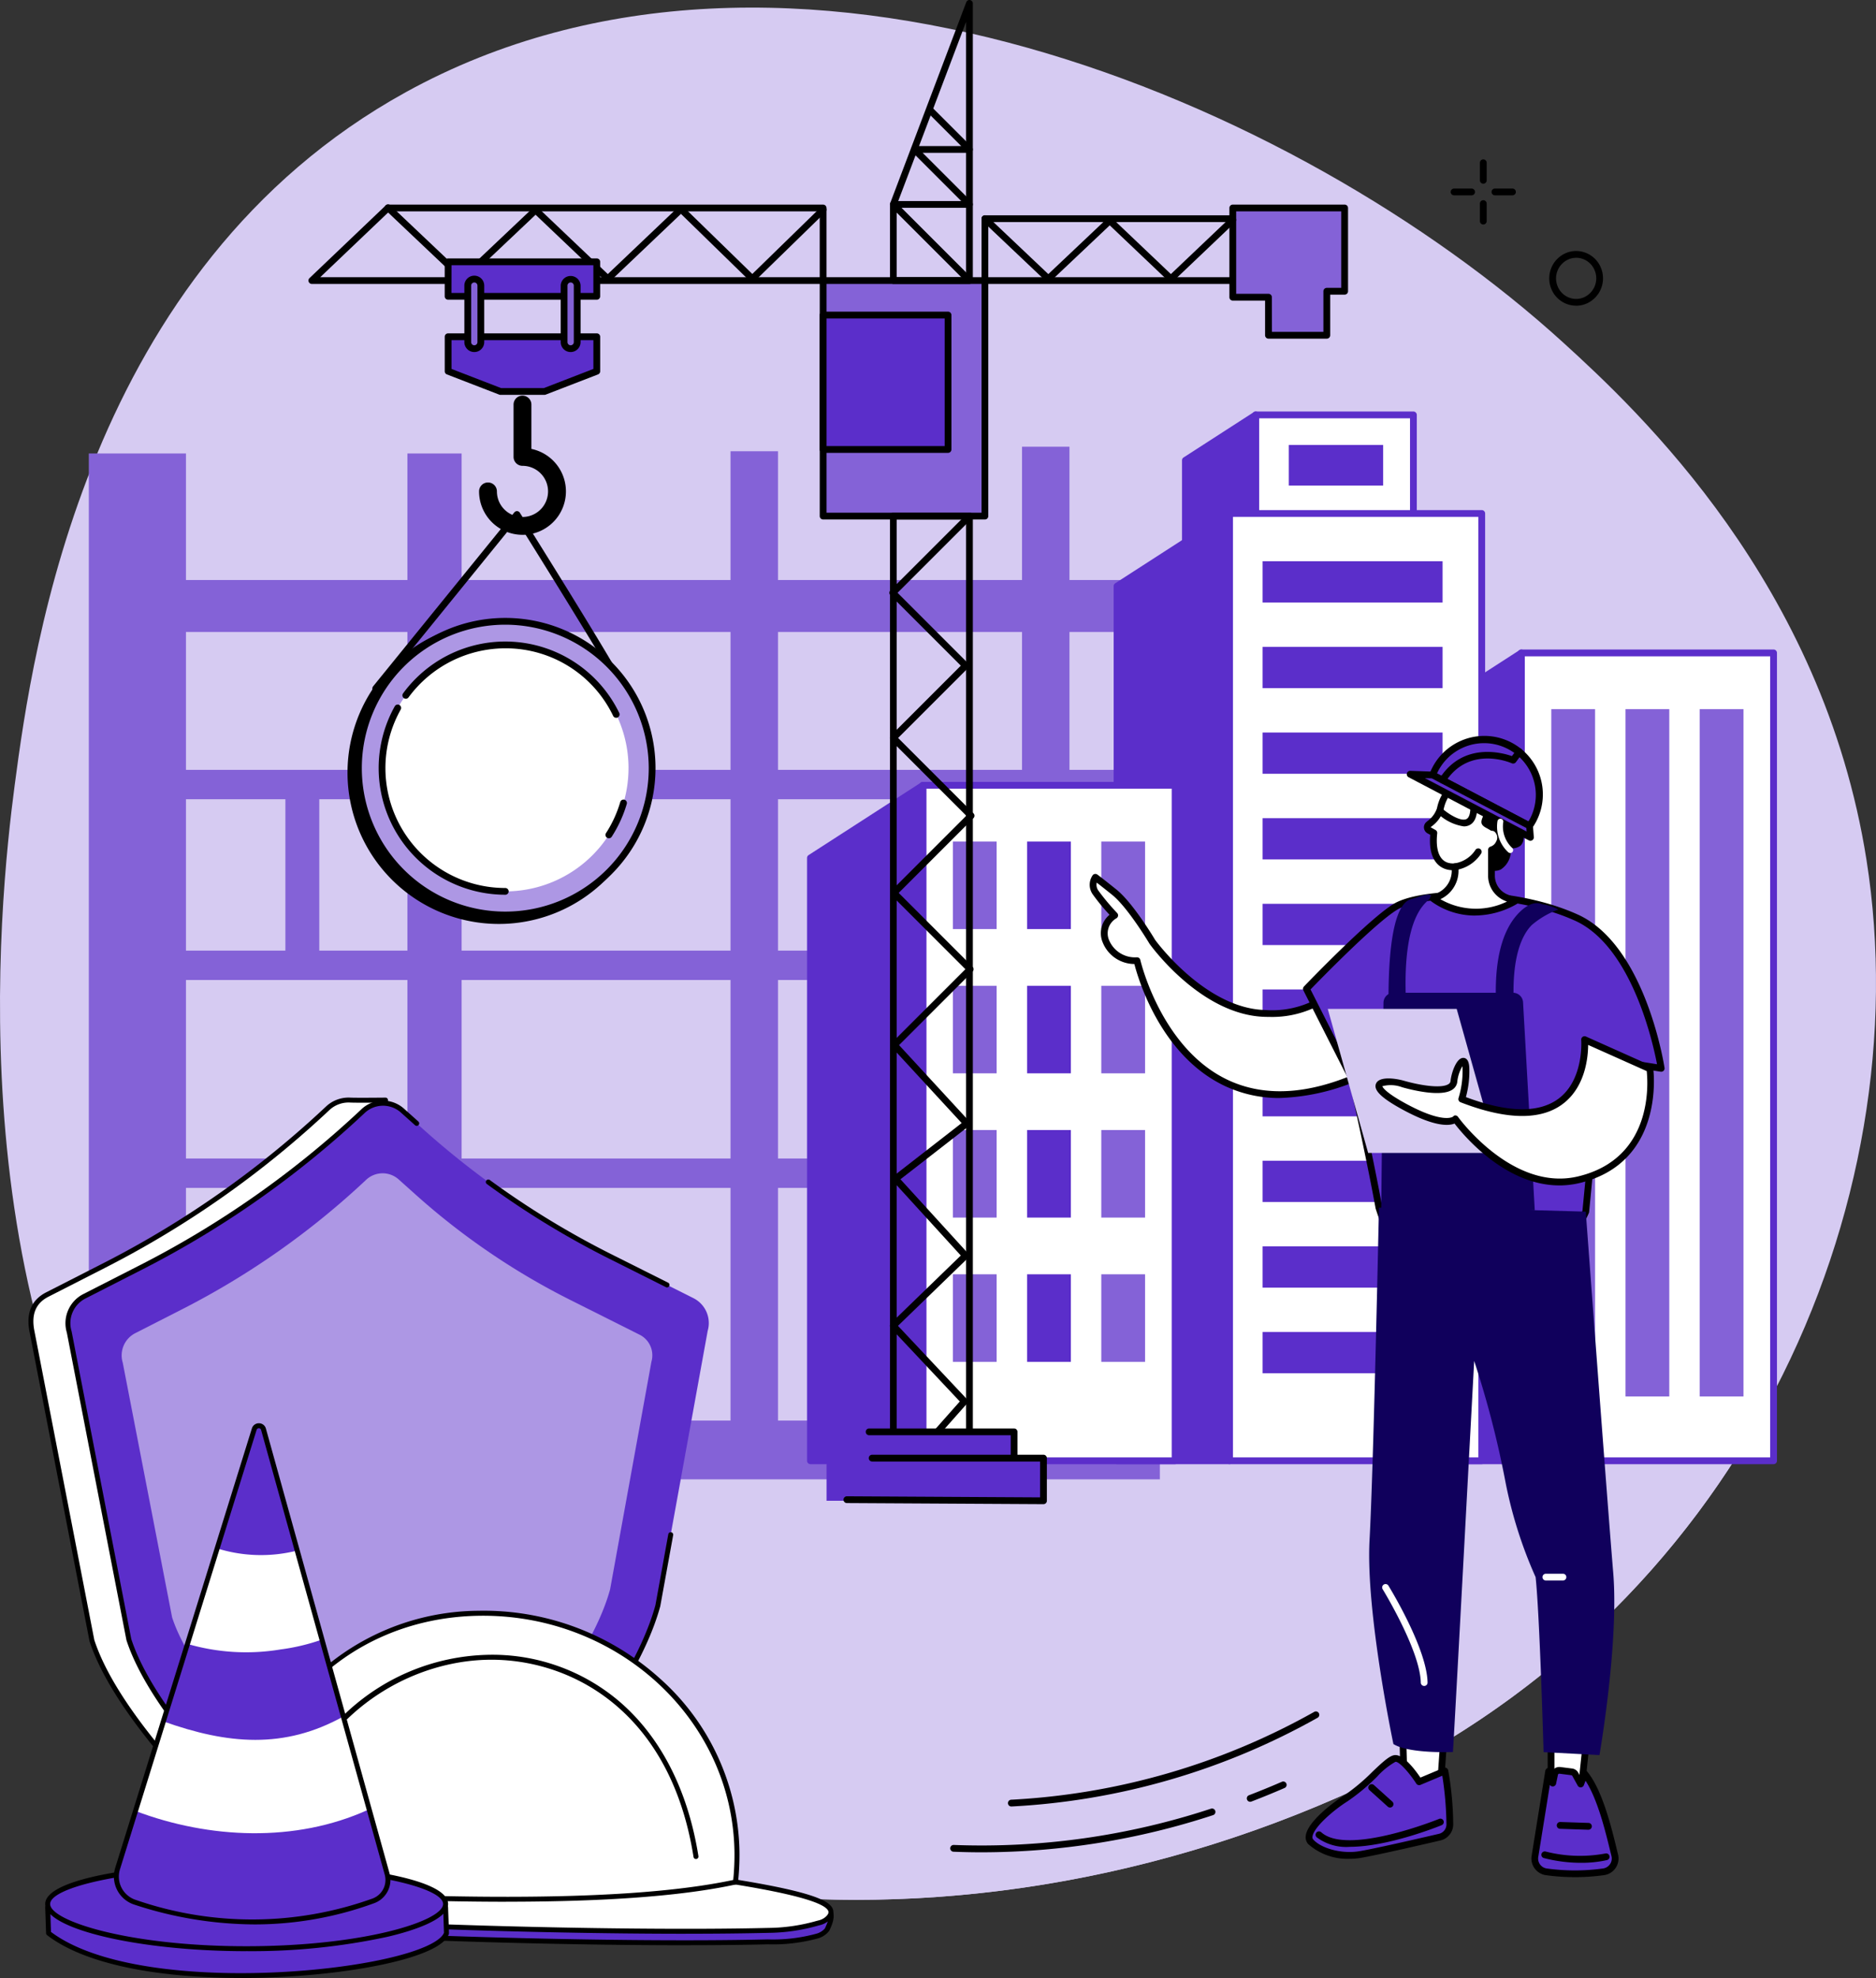 <svg id="Group_18039" data-name="Group 18039" xmlns="http://www.w3.org/2000/svg" xmlns:xlink="http://www.w3.org/1999/xlink" width="212.005" height="223.538" viewBox="0 0 212.005 223.538">
  <rect x="0" y="0" width="212.005" height="223.538" fill="#333333" stroke="none"/>
  <defs>
    <clipPath id="clip-path">
      <rect id="Rectangle_10553" data-name="Rectangle 10553" width="212.005" height="223.538" fill="none"/>
    </clipPath>
  </defs>
  <g id="Group_18038" data-name="Group 18038" clip-path="url(#clip-path)">
    <path id="Path_29592" data-name="Path 29592" d="M45.859,12.924c43.044-23.736,100.711.924,130.76,28.261,8.584,7.81,29.4,27.292,34.314,58.517,6.105,38.788-13.88,85.8-59.714,105.912C101.329,227.5,45.336,217.4,19.229,183.731-5.188,152.239-.09,104.511,1.656,91.264,3.7,75.722,9.8,32.81,45.859,12.924" transform="translate(0 -2.505)" fill="#d6cbf2"/>
    <path id="Path_29593" data-name="Path 29593" d="M37.45,645.7a78.662,78.662,0,0,0,9.666,16.343c26.107,33.673,82.1,43.772,131.99,21.883A100.823,100.823,0,0,0,223.965,645.7Z" transform="translate(-27.887 -480.818)" fill="#d6cbf2"/>
    <rect id="Rectangle_10509" data-name="Rectangle 10509" width="120.783" height="5.873" transform="translate(14.888 65.55)" fill="#8462d7"/>
    <rect id="Rectangle_10510" data-name="Rectangle 10510" width="120.783" height="3.32" transform="translate(15.143 87.004)" fill="#8462d7"/>
    <rect id="Rectangle_10511" data-name="Rectangle 10511" width="120.783" height="3.32" transform="translate(14.633 107.432)" fill="#8462d7"/>
    <rect id="Rectangle_10512" data-name="Rectangle 10512" width="120.783" height="3.32" transform="translate(13.356 130.927)" fill="#8462d7"/>
    <rect id="Rectangle_10513" data-name="Rectangle 10513" width="120.783" height="6.639" transform="translate(10.292 160.543)" fill="#8462d7"/>
    <path id="Path_29594" data-name="Path 29594" d="M50.283,316.634h-9.32a1.66,1.66,0,0,1-1.66-1.66V200.7h10.98Z" transform="translate(-29.267 -149.452)" fill="#8462d7"/>
    <rect id="Rectangle_10514" data-name="Rectangle 10514" width="6.127" height="115.932" transform="translate(46.041 51.251)" fill="#8462d7"/>
    <rect id="Rectangle_10515" data-name="Rectangle 10515" width="5.362" height="115.932" transform="translate(82.558 50.995)" fill="#8462d7"/>
    <rect id="Rectangle_10516" data-name="Rectangle 10516" width="5.362" height="115.932" transform="translate(115.498 50.485)" fill="#8462d7"/>
    <rect id="Rectangle_10517" data-name="Rectangle 10517" width="3.83" height="21.195" transform="translate(32.252 89.043)" fill="#8462d7"/>
    <rect id="Rectangle_10518" data-name="Rectangle 10518" width="28.519" height="91.296" transform="translate(171.912 73.79)" fill="#fff"/>
    <path id="Path_29595" data-name="Path 29595" d="M700.625,379.533H672.107a.383.383,0,0,1-.383-.383v-91.3a.383.383,0,0,1,.383-.383h28.518a.383.383,0,0,1,.383.383v91.3a.383.383,0,0,1-.383.383m-28.135-.766h27.753v-90.53H672.49Z" transform="translate(-500.195 -214.064)" fill="#5b2eca"/>
    <path id="Path_29596" data-name="Path 29596" d="M636.222,380.267H623.5V297.179l12.718-8.208Z" transform="translate(-464.289 -215.18)" fill="#5b2eca"/>
    <path id="Path_29597" data-name="Path 29597" d="M635.1,379.532H622.387a.383.383,0,0,1-.383-.383V296.062a.383.383,0,0,1,.175-.322l12.718-8.208a.383.383,0,0,1,.591.322v91.3a.383.383,0,0,1-.383.383m-12.335-.766h11.952v-90.21l-11.952,7.714Z" transform="translate(-463.172 -214.063)" fill="#5b2eca"/>
    <rect id="Rectangle_10519" data-name="Rectangle 10519" width="4.946" height="77.67" transform="translate(175.311 80.145)" fill="#8462d7"/>
    <rect id="Rectangle_10520" data-name="Rectangle 10520" width="4.946" height="77.67" transform="translate(183.698 80.145)" fill="#8462d7"/>
    <rect id="Rectangle_10521" data-name="Rectangle 10521" width="4.946" height="77.67" transform="translate(192.084 80.145)" fill="#8462d7"/>
    <rect id="Rectangle_10522" data-name="Rectangle 10522" width="17.827" height="66.92" transform="translate(141.898 46.89)" fill="#fff"/>
    <path id="Path_29598" data-name="Path 29598" d="M572.4,249.811H554.57a.383.383,0,0,1-.383-.383v-66.92a.383.383,0,0,1,.383-.383H572.4a.383.383,0,0,1,.383.383v66.92a.383.383,0,0,1-.383.383m-17.444-.766h17.061V182.891H554.953Z" transform="translate(-412.672 -135.618)" fill="#5b2eca"/>
    <rect id="Rectangle_10523" data-name="Rectangle 10523" width="10.664" height="4.584" transform="translate(145.644 50.289)" fill="#5b2eca"/>
    <path id="Path_29599" data-name="Path 29599" d="M532.558,250.545h-7.95V188.756l7.95-5.131Z" transform="translate(-390.647 -136.735)" fill="#5b2eca"/>
    <path id="Path_29600" data-name="Path 29600" d="M531.441,249.811h-7.95a.383.383,0,0,1-.383-.383V187.639a.383.383,0,0,1,.175-.322l7.95-5.131a.383.383,0,0,1,.591.322v66.92a.383.383,0,0,1-.383.383m-7.567-.766h7.184V183.211l-7.184,4.637Z" transform="translate(-389.529 -135.618)" fill="#5b2eca"/>
    <rect id="Rectangle_10524" data-name="Rectangle 10524" width="28.519" height="107.056" transform="translate(138.932 58.03)" fill="#fff"/>
    <path id="Path_29601" data-name="Path 29601" d="M571.474,333.575H542.956a.383.383,0,0,1-.383-.383V226.136a.383.383,0,0,1,.383-.383h28.518a.383.383,0,0,1,.383.383V333.192a.383.383,0,0,1-.383.383m-28.135-.766h27.753V226.519H543.339Z" transform="translate(-404.024 -168.106)" fill="#5b2eca"/>
    <path id="Path_29602" data-name="Path 29602" d="M507.071,334.309H494.353V235.462l12.718-8.209Z" transform="translate(-368.117 -169.223)" fill="#5b2eca"/>
    <path id="Path_29603" data-name="Path 29603" d="M505.954,333.575H493.236a.383.383,0,0,1-.383-.383V234.345a.383.383,0,0,1,.175-.322l12.718-8.209a.383.383,0,0,1,.591.322V333.192a.383.383,0,0,1-.383.383m-12.335-.766h11.952V226.839l-11.952,7.714Z" transform="translate(-367 -168.106)" fill="#5b2eca"/>
    <rect id="Rectangle_10525" data-name="Rectangle 10525" width="20.344" height="4.66" transform="translate(142.681 63.429)" fill="#5b2eca"/>
    <rect id="Rectangle_10526" data-name="Rectangle 10526" width="20.344" height="4.661" transform="translate(142.681 73.107)" fill="#5b2eca"/>
    <rect id="Rectangle_10527" data-name="Rectangle 10527" width="20.344" height="4.661" transform="translate(142.681 82.785)" fill="#5b2eca"/>
    <rect id="Rectangle_10528" data-name="Rectangle 10528" width="20.344" height="4.661" transform="translate(142.681 92.464)" fill="#5b2eca"/>
    <rect id="Rectangle_10529" data-name="Rectangle 10529" width="20.344" height="4.661" transform="translate(142.681 102.142)" fill="#5b2eca"/>
    <rect id="Rectangle_10530" data-name="Rectangle 10530" width="20.344" height="4.661" transform="translate(142.681 111.82)" fill="#5b2eca"/>
    <rect id="Rectangle_10531" data-name="Rectangle 10531" width="20.344" height="4.661" transform="translate(142.681 121.499)" fill="#5b2eca"/>
    <rect id="Rectangle_10532" data-name="Rectangle 10532" width="20.344" height="4.661" transform="translate(142.681 131.177)" fill="#5b2eca"/>
    <rect id="Rectangle_10533" data-name="Rectangle 10533" width="20.344" height="4.661" transform="translate(142.681 140.855)" fill="#5b2eca"/>
    <rect id="Rectangle_10534" data-name="Rectangle 10534" width="20.344" height="4.661" transform="translate(142.681 150.533)" fill="#5b2eca"/>
    <rect id="Rectangle_10535" data-name="Rectangle 10535" width="28.519" height="76.338" transform="translate(104.284 88.748)" fill="#fff"/>
    <path id="Path_29604" data-name="Path 29604" d="M435.788,423.15H407.269a.383.383,0,0,1-.383-.383V346.429a.383.383,0,0,1,.383-.383h28.519a.383.383,0,0,1,.383.383v76.338a.383.383,0,0,1-.383.383m-28.136-.766H435.4V346.812H407.652Z" transform="translate(-302.985 -257.681)" fill="#5b2eca"/>
    <path id="Path_29605" data-name="Path 29605" d="M371.385,423.884H358.667V355.755l12.718-8.209Z" transform="translate(-267.079 -258.798)" fill="#5b2eca"/>
    <path id="Path_29606" data-name="Path 29606" d="M370.268,423.15H357.55a.383.383,0,0,1-.383-.383V354.638a.383.383,0,0,1,.175-.322l12.718-8.209a.383.383,0,0,1,.591.322v76.338a.383.383,0,0,1-.383.383m-12.335-.766h11.952V347.132l-11.952,7.714Z" transform="translate(-265.962 -257.681)" fill="#5b2eca"/>
    <rect id="Rectangle_10536" data-name="Rectangle 10536" width="4.947" height="9.893" transform="translate(107.683 95.103)" fill="#8462d7"/>
    <rect id="Rectangle_10537" data-name="Rectangle 10537" width="4.947" height="9.893" transform="translate(116.07 95.103)" fill="#5b2eca"/>
    <rect id="Rectangle_10538" data-name="Rectangle 10538" width="4.947" height="9.893" transform="translate(124.456 95.103)" fill="#8462d7"/>
    <rect id="Rectangle_10539" data-name="Rectangle 10539" width="4.947" height="9.893" transform="translate(107.683 111.406)" fill="#8462d7"/>
    <rect id="Rectangle_10540" data-name="Rectangle 10540" width="4.947" height="9.893" transform="translate(116.07 111.406)" fill="#5b2eca"/>
    <rect id="Rectangle_10541" data-name="Rectangle 10541" width="4.947" height="9.893" transform="translate(124.456 111.406)" fill="#8462d7"/>
    <rect id="Rectangle_10542" data-name="Rectangle 10542" width="4.947" height="9.893" transform="translate(107.683 127.709)" fill="#8462d7"/>
    <rect id="Rectangle_10543" data-name="Rectangle 10543" width="4.947" height="9.893" transform="translate(116.07 127.709)" fill="#5b2eca"/>
    <rect id="Rectangle_10544" data-name="Rectangle 10544" width="4.947" height="9.893" transform="translate(124.456 127.709)" fill="#8462d7"/>
    <rect id="Rectangle_10545" data-name="Rectangle 10545" width="4.947" height="9.893" transform="translate(107.683 144.012)" fill="#8462d7"/>
    <rect id="Rectangle_10546" data-name="Rectangle 10546" width="4.947" height="9.893" transform="translate(116.07 144.012)" fill="#5b2eca"/>
    <rect id="Rectangle_10547" data-name="Rectangle 10547" width="4.947" height="9.893" transform="translate(124.456 144.012)" fill="#8462d7"/>
    <rect id="Rectangle_10548" data-name="Rectangle 10548" width="18.283" height="26.618" transform="translate(93.021 31.706)" fill="#8462d7"/>
    <path id="Path_29607" data-name="Path 29607" d="M381.447,150.048H363.164a.383.383,0,0,1-.383-.383V123.047a.383.383,0,0,1,.383-.383h18.283a.383.383,0,0,1,.383.383v26.618a.383.383,0,0,1-.383.383m-17.9-.766h17.517V123.43H363.547Z" transform="translate(-270.143 -91.341)"/>
    <rect id="Rectangle_10549" data-name="Rectangle 10549" width="14.116" height="15.191" transform="translate(93.021 35.605)" fill="#5b2eca"/>
    <path id="Path_29608" data-name="Path 29608" d="M377.28,153.889H363.164a.383.383,0,0,1-.383-.383V138.315a.383.383,0,0,1,.383-.383H377.28a.383.383,0,0,1,.383.383v15.191a.383.383,0,0,1-.383.383m-13.733-.766H376.9V138.7H363.547Z" transform="translate(-270.143 -102.71)"/>
    <path id="Path_29609" data-name="Path 29609" d="M402.829,336.782h-8.6a.383.383,0,0,1-.383-.383V227.286a.383.383,0,0,1,.383-.383h8.6a.383.383,0,0,1,.383.383V336.4a.383.383,0,0,1-.383.383m-8.221-.766h7.838V227.669h-7.838Z" transform="translate(-293.272 -168.962)"/>
    <path id="Path_29610" data-name="Path 29610" d="M402.829,32.089h-8.6a.383.383,0,0,1-.383-.383V23.1a.386.386,0,0,1,.025-.136L402.47.247a.383.383,0,0,1,.741.136V31.706a.383.383,0,0,1-.383.383m-8.221-.766h7.838V2.476l-7.838,20.7Z" transform="translate(-293.272 0)"/>
    <path id="Path_29611" data-name="Path 29611" d="M194.669,99.517h-57.78a.383.383,0,0,1-.264-.66l8.6-8.2a.382.382,0,0,1,.264-.106h49.177a.383.383,0,0,1,.383.383v8.2a.383.383,0,0,1-.383.383m-56.823-.766h56.44V91.316h-48.64Z" transform="translate(-101.648 -67.428)"/>
    <path id="Path_29612" data-name="Path 29612" d="M473.345,103.045H434.762a.383.383,0,0,1-.383-.383V95.671a.383.383,0,0,1,.383-.383h38.583a.383.383,0,0,1,.383.383v6.991a.383.383,0,0,1-.383.383m-38.2-.766h37.817V96.054H435.145Z" transform="translate(-323.458 -70.956)"/>
    <path id="Path_29613" data-name="Path 29613" d="M558.213,92.05v9.41H556.2v4.974h-6.587v-4.3h-4.033V92.05Z" transform="translate(-406.26 -68.545)" fill="#8462d7"/>
    <path id="Path_29614" data-name="Path 29614" d="M555.079,105.7h-6.587a.383.383,0,0,1-.383-.383V101.4h-3.65a.383.383,0,0,1-.383-.383V90.933a.383.383,0,0,1,.383-.383H557.1a.383.383,0,0,1,.383.383v9.41a.383.383,0,0,1-.383.383h-1.633v4.591a.383.383,0,0,1-.383.383m-6.2-.766H554.7v-4.591a.383.383,0,0,1,.383-.383h1.633V91.316H544.842v9.316h3.65a.383.383,0,0,1,.383.383Z" transform="translate(-405.143 -67.428)"/>
    <path id="Path_29615" data-name="Path 29615" d="M211.761,99.239a.382.382,0,0,1-.268-.109l-7.8-7.607-8,7.61a.383.383,0,0,1-.528,0l-7.9-7.513-7.944,7.514a.383.383,0,0,1-.527,0l-8.469-8.025a.383.383,0,0,1,.527-.556l8.206,7.776L187,90.814a.383.383,0,0,1,.527,0l7.9,7.513,8-7.613a.383.383,0,0,1,.531,0l7.8,7.6,7.731-7.537a.383.383,0,1,1,.535.549l-8,7.8a.382.382,0,0,1-.267.109" transform="translate(-126.739 -67.352)"/>
    <path id="Path_29616" data-name="Path 29616" d="M455.779,102.844a.383.383,0,0,1-.264-.105l-6.646-6.318-6.68,6.318a.383.383,0,0,1-.527,0L434.5,95.95a.383.383,0,0,1,.527-.556l6.9,6.539,6.68-6.319a.383.383,0,0,1,.527,0l6.645,6.317,6.73-6.4a.383.383,0,0,1,.528.555l-6.994,6.653a.383.383,0,0,1-.264.105" transform="translate(-323.458 -70.956)"/>
    <path id="Path_29617" data-name="Path 29617" d="M394.029,336.783a.383.383,0,0,1-.286-.637l7.8-8.8-7.8-8.3a.383.383,0,0,1,.012-.538l7.9-7.658-7.666-8.407a.383.383,0,0,1,.048-.561l7.715-6-7.889-8.56a.383.383,0,0,1,.011-.53l8.3-8.3-8.35-8.35a.383.383,0,0,1,0-.542l8.451-8.451-8.518-8.518a.383.383,0,0,1,0-.542l7.9-7.9-7.963-7.963a.383.383,0,0,1,0-.542l8.671-8.671a.383.383,0,1,1,.542.542l-8.4,8.4,7.963,7.963a.383.383,0,0,1,0,.542l-7.9,7.9,8.518,8.518a.383.383,0,0,1,0,.542l-8.451,8.451,8.35,8.35a.383.383,0,0,1,0,.542l-8.31,8.31,7.922,8.6a.383.383,0,0,1-.047.562l-7.717,6,7.637,8.376a.383.383,0,0,1-.017.533l-7.9,7.654,7.785,8.279a.383.383,0,0,1,.008.517l-8.033,9.065a.383.383,0,0,1-.287.129" transform="translate(-293.076 -168.962)"/>
    <path id="Path_29618" data-name="Path 29618" d="M402.627,67.059a.383.383,0,0,1-.271-.112l-8.4-8.4a.383.383,0,0,1,.271-.654H401.9l-5.559-5.559a.383.383,0,0,1,.271-.654H401.9l-3.792-3.792a.383.383,0,0,1,.542-.542L403.1,51.79a.383.383,0,0,1-.271.654h-5.288L403.1,58a.383.383,0,0,1-.271.654H395.15l7.749,7.748a.383.383,0,0,1-.271.654" transform="translate(-293.272 -35.171)"/>
    <path id="Path_29619" data-name="Path 29619" d="M216.915,190.828a4.907,4.907,0,0,0,1.008-9.71v-5.011a1.008,1.008,0,1,0-2.016,0v5.915a1.008,1.008,0,0,0,1.008,1.008,2.89,2.89,0,1,1-2.89,2.89,1.008,1.008,0,1,0-2.016,0,4.912,4.912,0,0,0,4.907,4.907" transform="translate(-157.87 -130.386)"/>
    <rect id="Rectangle_10550" data-name="Rectangle 10550" width="16.804" height="3.899" transform="translate(50.642 29.589)" fill="#5b2eca"/>
    <path id="Path_29620" data-name="Path 29620" d="M214.007,119.038H197.2a.383.383,0,0,1-.383-.383v-3.9a.383.383,0,0,1,.383-.383h16.8a.383.383,0,0,1,.383.383v3.9a.383.383,0,0,1-.383.383m-16.421-.766h16.038v-3.132H197.586Z" transform="translate(-146.561 -85.167)"/>
    <path id="Path_29621" data-name="Path 29621" d="M198.32,149.039h16.8v3.9l-5.915,2.285h-4.974l-5.915-2.285Z" transform="translate(-147.678 -110.981)" fill="#5b2eca"/>
    <path id="Path_29622" data-name="Path 29622" d="M208.092,154.489h-4.974a.385.385,0,0,1-.138-.026l-5.915-2.285a.383.383,0,0,1-.245-.357v-3.9a.383.383,0,0,1,.383-.383h16.8a.383.383,0,0,1,.383.383v3.9a.383.383,0,0,1-.245.357l-5.915,2.285a.385.385,0,0,1-.138.026m-4.9-.766h4.831l5.6-2.165v-3.253H197.586v3.253Z" transform="translate(-146.561 -109.864)"/>
    <path id="Path_29623" data-name="Path 29623" d="M250.389,123.506a.739.739,0,0,1,.739.739v6.386a.739.739,0,1,1-1.478,0v-6.386a.739.739,0,0,1,.739-.739" transform="translate(-185.9 -91.968)" fill="#8462d7"/>
    <path id="Path_29624" data-name="Path 29624" d="M249.272,130.637a1.124,1.124,0,0,1-1.123-1.123v-6.386a1.123,1.123,0,0,1,2.245,0v6.386a1.124,1.124,0,0,1-1.123,1.123m0-7.864a.357.357,0,0,0-.356.356v6.386a.356.356,0,1,0,.713,0v-6.386a.357.357,0,0,0-.356-.356" transform="translate(-184.783 -90.851)"/>
    <path id="Path_29625" data-name="Path 29625" d="M207.746,123.506a.739.739,0,0,1,.739.739v6.386a.739.739,0,1,1-1.479,0v-6.386a.739.739,0,0,1,.739-.739" transform="translate(-154.147 -91.968)" fill="#8462d7"/>
    <path id="Path_29626" data-name="Path 29626" d="M206.629,130.637a1.124,1.124,0,0,1-1.122-1.123v-6.386a1.122,1.122,0,1,1,2.245,0v6.386a1.124,1.124,0,0,1-1.122,1.123m0-7.864a.357.357,0,0,0-.356.356v6.386a.356.356,0,1,0,.712,0v-6.386a.357.357,0,0,0-.356-.356" transform="translate(-153.03 -90.851)"/>
    <path id="Path_29627" data-name="Path 29627" d="M193.26,247.014a.383.383,0,0,1-.377-.32c-.274-.886-7.087-11.933-11.792-19.45l-15.622,19.246a.383.383,0,1,1-.595-.483l15.96-19.662a.383.383,0,0,1,.622.038c3.639,5.809,12.111,19.408,12.186,20.213a.383.383,0,0,1-.346.417l-.036,0m-.381-.347c0,.005,0,.012,0,.019s0-.013,0-.019" transform="translate(-122.709 -168.44)"/>
    <rect id="Rectangle_10551" data-name="Rectangle 10551" width="18.003" height="4.821" transform="translate(96.601 161.817)" fill="#5b2eca"/>
    <path id="Path_29628" data-name="Path 29628" d="M399.9,637.779H384.115a.383.383,0,1,1,0-.766H399.52v-4.055h-16a.383.383,0,0,1,0-.766H399.9a.383.383,0,0,1,.383.383V637.4a.383.383,0,0,1-.383.383" transform="translate(-285.3 -470.758)"/>
    <rect id="Rectangle_10552" data-name="Rectangle 10552" width="24.515" height="4.821" transform="translate(93.409 164.784)" fill="#5b2eca"/>
    <path id="Path_29629" data-name="Path 29629" d="M395.9,649.4h0l-22.215-.125a.383.383,0,1,1,0-.766l21.83.123v-4.053H376.538a.383.383,0,0,1,0-.766H395.9a.383.383,0,0,1,.383.383v4.821a.383.383,0,0,1-.383.383" transform="translate(-277.978 -479.41)"/>
    <path id="Path_29630" data-name="Path 29630" d="M187.975,292.074a17.1,17.1,0,1,1-17.1-17.1,17.1,17.1,0,0,1,17.1,17.1" transform="translate(-114.503 -204.756)"/>
    <path id="Path_29631" data-name="Path 29631" d="M191.812,291.566a16.6,16.6,0,1,1-16.6-16.6,16.6,16.6,0,0,1,16.6,16.6" transform="translate(-118.116 -204.756)" fill="#ad97e4"/>
    <path id="Path_29632" data-name="Path 29632" d="M174.1,307.428a16.978,16.978,0,1,1,16.978-16.978A17,17,0,0,1,174.1,307.428m0-33.191a16.212,16.212,0,1,0,16.212,16.212A16.231,16.231,0,0,0,174.1,274.237" transform="translate(-116.999 -203.639)"/>
    <path id="Path_29633" data-name="Path 29633" d="M196.925,299.348A13.927,13.927,0,1,1,183,285.421a13.927,13.927,0,0,1,13.927,13.927" transform="translate(-125.898 -212.537)" fill="#fff"/>
    <path id="Path_29634" data-name="Path 29634" d="M268.345,358.254a.383.383,0,0,1-.322-.591,13.473,13.473,0,0,0,1.608-3.507.383.383,0,0,1,.735.216,14.247,14.247,0,0,1-1.7,3.706.383.383,0,0,1-.322.175" transform="translate(-199.536 -263.516)"/>
    <path id="Path_29635" data-name="Path 29635" d="M202.256,292.539a.383.383,0,0,1-.345-.216,13.457,13.457,0,0,0-12.191-7.636,13.6,13.6,0,0,0-10.93,5.544.383.383,0,1,1-.618-.453,14.314,14.314,0,0,1,24.428,2.211.383.383,0,0,1-.344.55" transform="translate(-132.62 -211.42)"/>
    <path id="Path_29636" data-name="Path 29636" d="M181.881,333.3A14.314,14.314,0,0,1,169.394,312a.383.383,0,1,1,.668.375,13.548,13.548,0,0,0,11.819,20.163.383.383,0,1,1,0,.766" transform="translate(-124.781 -232.183)"/>
    <path id="Path_29637" data-name="Path 29637" d="M512.944,399.263c-.46-.036-2.717,4.586-9.78,4.392s-12.729-8.1-12.729-8.1-2.439-4.113-4.29-5.6S484,388.275,484,388.275a1.508,1.508,0,0,0,0,1.683,26.432,26.432,0,0,0,2.183,2.612,2.346,2.346,0,0,0-.969,2.988,3.585,3.585,0,0,0,3.5,2.135s5.237,23.185,26.879,12.168Z" transform="translate(-360.218 -289.127)" fill="#fff"/>
    <path id="Path_29638" data-name="Path 29638" d="M503.736,412.1a14.388,14.388,0,0,1-6.188-1.344c-7.245-3.4-9.808-12.051-10.259-13.8a3.879,3.879,0,0,1-3.551-2.375,2.693,2.693,0,0,1,.747-3.19,22.291,22.291,0,0,1-1.927-2.345,1.885,1.885,0,0,1,.017-2.119.383.383,0,0,1,.521-.087c.013.008.325.222,2.167,1.7s4.179,5.367,4.371,5.688c.257.351,5.76,7.742,12.42,7.925a10.589,10.589,0,0,0,8.941-3.773c.394-.44.574-.641.858-.618a.383.383,0,0,1,.342.289l2.647,10.6a.383.383,0,0,1-.2.434,24.337,24.337,0,0,1-10.907,3.012m-16.147-15.9a.384.384,0,0,1,.374.3c.023.1,2.349,10.022,9.914,13.57,4.479,2.1,9.91,1.588,16.146-1.523l-2.42-9.689-.039.043a11.381,11.381,0,0,1-9.1,4.034c-.142,0-.286,0-.432-.006-7.171-.2-12.794-7.928-13.03-8.257l-.018-.028c-.024-.041-2.425-4.071-4.2-5.5-.916-.736-1.447-1.154-1.748-1.386a1.136,1.136,0,0,0,.169.882,26.289,26.289,0,0,0,2.139,2.556.383.383,0,0,1-.094.6,1.963,1.963,0,0,0-.8,2.511,3.173,3.173,0,0,0,3.113,1.893h.026" transform="translate(-359.095 -288.01)"/>
    <path id="Path_29639" data-name="Path 29639" d="M618.256,415.774s-2.119-13.68-9.608-17.046-17.619-2.9-20.412-1.217-10.075,9.281-10.075,9.281L583.333,417s1.859,8.146,3.021,14.53c0,0,5.091,15.645,8.126,14.45s11.812-6.242,15.25-14.006l1.672-17.286Z" transform="translate(-430.524 -295.04)" fill="#5b2eca"/>
    <path id="Path_29640" data-name="Path 29640" d="M593.02,445.288a1.606,1.606,0,0,1-.686-.166c-3.159-1.49-7.287-14.079-7.461-14.614a.369.369,0,0,1-.013-.05c-1.1-6.056-2.856-13.8-3.008-14.467L576.7,405.828a.383.383,0,0,1,.065-.438c.3-.312,7.349-7.656,10.154-9.344,3.045-1.833,13.335-2.145,20.767,1.2,7.591,3.412,9.741,16.77,9.829,17.337a.383.383,0,0,1-.439.437l-6.451-1.026-1.633,16.881a.387.387,0,0,1-.031.118c-3.555,8.027-12.579,13.073-15.46,14.207a1.312,1.312,0,0,1-.484.092M585.609,430.3c1.166,3.577,4.681,13.016,7.051,14.133a.691.691,0,0,0,.563.054c2.8-1.1,11.547-5.988,15.015-13.748l1.666-17.224a.383.383,0,0,1,.442-.341l6.321,1c-.48-2.514-2.9-13.36-9.293-16.234-7.439-3.344-17.459-2.8-20.058-1.238-2.471,1.487-8.649,7.824-9.807,9.022l5.049,9.963a.377.377,0,0,1,.032.088c.019.081,1.869,8.206,3.02,14.521" transform="translate(-429.407 -293.903)"/>
    <path id="Path_29641" data-name="Path 29641" d="M628.6,463.947,627.28,440.5a1.144,1.144,0,0,0-1.144-1.129H612.647a1.144,1.144,0,0,0-1.144,1.132l-.261,23.915Z" transform="translate(-455.158 -327.177)" fill="#10005c"/>
    <path id="Path_29642" data-name="Path 29642" d="M663.031,412.278h.052a1,1,0,0,0,.946-1.048c-.283-5.507.944-7.959,2.023-9.048a9.8,9.8,0,0,1,2.861-1.7c.553.024-1.032-.6-1.583-.629-.187-.008-1.111-.678-2.7.92-1.982,2-2.857,5.55-2.6,10.556a1,1,0,0,0,1,.947" transform="translate(-492.948 -297.641)" fill="#10005c"/>
    <path id="Path_29643" data-name="Path 29643" d="M615.478,409.446l.056,0a1,1,0,0,0,.941-1.052c-.6-11.407,2.976-11.744,2.856-12.282s-1.609.147-2.147.267c-.724.161-2.8.813-2.7,12.126a.981.981,0,0,0,1,.943" transform="translate(-457.567 -294.809)" fill="#10005c"/>
    <path id="Path_29644" data-name="Path 29644" d="M592.171,462.789h14.571l-4.564-16.277H587.607Z" transform="translate(-437.558 -332.493)" fill="#d6cbf2"/>
    <path id="Path_29645" data-name="Path 29645" d="M640.864,463.4l-7.375-3.3s1.039,12.5-13.882,6.725a10.634,10.634,0,0,0,.473-3.481c-.078-1.876-1.2-.061-1.357,1.464s-3.66.905-5.765.3-4.868-.207,0,2.478,5.935,1.487,5.935,1.487,6.217,8.7,13.952,6.851c9.515-2.273,8.019-12.533,8.019-12.533" transform="translate(-454.417 -342.613)" fill="#fff"/>
    <path id="Path_29646" data-name="Path 29646" d="M629.511,475.461c-6.09,0-10.789-5.622-11.84-6.989-.674.275-2.321.381-6.021-1.66-2.27-1.252-3.151-2.129-2.856-2.845.36-.874,2.215-.6,3.146-.337,1.966.561,4.293.895,5.06.376a.453.453,0,0,0,.219-.351c.1-.948.672-2.625,1.451-2.606.622.019.658.882.67,1.166a11.064,11.064,0,0,1-.386,3.266c4.732,1.772,8.254,1.831,10.473.174,2.887-2.157,2.562-6.593,2.558-6.637a.383.383,0,0,1,.538-.381l7.375,3.3a.382.382,0,0,1,.223.294c.015.106,1.434,10.633-8.309,12.96a9.872,9.872,0,0,1-2.3.272m-11.719-7.907a.373.373,0,0,1,.289.188c.061.085,6.159,8.468,13.552,6.7,8.436-2.016,7.913-10.428,7.754-11.9l-6.62-2.96c-.008,1.4-.312,4.761-2.878,6.681-2.495,1.867-6.378,1.8-11.543-.2a.383.383,0,0,1-.224-.481,10.335,10.335,0,0,0,.452-3.342c0-.1-.011-.181-.019-.246a4.29,4.29,0,0,0-.574,1.733,1.219,1.219,0,0,1-.551.907c-1.3.883-4.693.014-5.7-.273a3.65,3.65,0,0,0-2.219-.11c.03.1.29.661,2.509,1.885,4.387,2.419,5.471,1.56,5.481,1.551a.318.318,0,0,1,.289-.139Z" transform="translate(-453.294 -341.496)"/>
    <path id="Path_29647" data-name="Path 29647" d="M645.531,349.228c.637.583,1.882,1.3,2.857.8a2.528,2.528,0,0,0,1.106-2.4,1.455,1.455,0,0,0,1.091-.274c.484-.428.393-1.215.374-1.732-.087-2.387,1.3-2.753.96-4.373a3.85,3.85,0,0,0-1.454-2.174c-.944-.716-1.584-.485-3.171-.9-2.671-.7-5.14,4.227-4.1,5.161,1.821,1.638.446,4.152,2.339,5.884" transform="translate(-478.769 -251.775)"/>
    <path id="Path_29648" data-name="Path 29648" d="M631.778,351.584l.105-.091a3.259,3.259,0,0,0,1.219-1.668c.6-2.906,3.258-3.961,3.381-1.292.031.673,2.49.638,2.2,1.345-.761,1.842-.778,1.347.3,2.026a.926.926,0,0,1,.356.085,1.231,1.231,0,0,1,.435,1.67,1.426,1.426,0,0,1-.874.783v2.911a2.687,2.687,0,0,0,1.67,2.487l.983.4a8.5,8.5,0,0,1-9.235-.293l.621-.279a3.132,3.132,0,0,0,1.849-2.76l.005-.569a2.43,2.43,0,0,1-.9-.075c-1.3-.378-1.734-1.878-1.512-3.741l-.53-.285a.4.4,0,0,1-.072-.655" transform="translate(-470.346 -258.39)" fill="#fff"/>
    <path id="Path_29649" data-name="Path 29649" d="M635.9,360.743a8.386,8.386,0,0,1-4.92-1.6.383.383,0,0,1,.064-.662l.621-.279a2.765,2.765,0,0,0,1.623-2.422v-.165a2.619,2.619,0,0,1-.616-.1c-1.344-.391-2-1.8-1.813-3.894l-.3-.163a.783.783,0,0,1-.141-1.283l.105-.091a2.959,2.959,0,0,0,1.094-1.455c.418-2.035,1.778-3.209,2.8-3.129.293.023,1.249.225,1.338,1.861a3.244,3.244,0,0,0,.868.323c.594.166,1.108.311,1.293.691a.63.63,0,0,1,.01.53c-.111.27-.207.49-.286.671-.09.208-.177.407-.212.518.042.025.1.054.149.082.107.057.247.132.415.235a1.288,1.288,0,0,1,.395.112A1.612,1.612,0,0,1,639,352.7a1.847,1.847,0,0,1-.838.881v2.651a2.3,2.3,0,0,0,1.432,2.132l.983.4a.383.383,0,0,1,.064.675,9.584,9.584,0,0,1-4.745,1.3m-3.9-1.85a8.044,8.044,0,0,0,7.534.276l-.225-.092a3.059,3.059,0,0,1-1.908-2.842v-2.911a.383.383,0,0,1,.278-.368,1.049,1.049,0,0,0,.632-.576.868.868,0,0,0-.25-1.16.546.546,0,0,0-.211-.049.382.382,0,0,1-.188-.059c-.179-.113-.328-.193-.447-.257-.783-.418-.635-.759-.278-1.581.07-.161.153-.352.249-.583a4.193,4.193,0,0,0-.771-.266c-.687-.193-1.4-.392-1.424-.991-.016-.337-.109-1.126-.635-1.167-.593-.045-1.64.824-1.988,2.519a3.58,3.58,0,0,1-1.344,1.881l-.105.091h0a.015.015,0,0,0-.006.015l.539.3a.383.383,0,0,1,.2.383c-.1.863-.187,2.914,1.239,3.329a2.052,2.052,0,0,0,.755.061.383.383,0,0,1,.417.385l-.005.569a3.54,3.54,0,0,1-2.055,3.1m-1.333-8.425h0Z" transform="translate(-469.229 -257.274)"/>
    <path id="Path_29650" data-name="Path 29650" d="M642.85,377.932a.383.383,0,0,1-.058-.762,3.437,3.437,0,0,0,2.343-1.5.383.383,0,0,1,.664.382,4.189,4.189,0,0,1-2.891,1.874.377.377,0,0,1-.058,0" transform="translate(-478.41 -279.599)"/>
    <path id="Path_29651" data-name="Path 29651" d="M634.066,331.206a6.231,6.231,0,1,1,10.945,5.748Z" transform="translate(-472.153 -243.621)" fill="#5b2eca"/>
    <path id="Path_29652" data-name="Path 29652" d="M643.893,336.214a.382.382,0,0,1-.178-.044l-10.945-5.748a.383.383,0,0,1-.18-.474,6.613,6.613,0,1,1,12.046,5.4,6.736,6.736,0,0,1-.428.7.383.383,0,0,1-.315.165m-10.459-6.309,10.33,5.425c.069-.113.133-.225.194-.339a5.848,5.848,0,0,0-10.354-5.438c-.06.114-.116.23-.169.352" transform="translate(-471.036 -242.498)"/>
    <path id="Path_29653" data-name="Path 29653" d="M637.68,349.785l-.1-1.3-10.945-5.748-2.548-.089Z" transform="translate(-464.721 -255.149)" fill="#5b2eca"/>
    <path id="Path_29654" data-name="Path 29654" d="M636.563,349.052a.383.383,0,0,1-.178-.044l-13.595-7.139a.383.383,0,0,1,.192-.722l2.548.089a.382.382,0,0,1,.165.044l10.945,5.748a.383.383,0,0,1,.2.309l.1,1.3a.383.383,0,0,1-.382.413m-11.931-7.081,11.5,6.037-.031-.4L625.416,342Z" transform="translate(-463.605 -254.032)"/>
    <path id="Path_29655" data-name="Path 29655" d="M663.982,366.268a.333.333,0,0,0,.242-.562,3.32,3.32,0,0,1-1.034-2.887.333.333,0,1,0-.645-.162,3.947,3.947,0,0,0,1.2,3.507.333.333,0,0,0,.242.1" transform="translate(-493.316 -269.863)" fill="#fff"/>
    <path id="Path_29656" data-name="Path 29656" d="M637.282,335.182a.383.383,0,0,1-.322-.59c2.625-4.095,7-2.917,8.166-2.511l.528-.717a.383.383,0,0,1,.617.454l-.7.951a.384.384,0,0,1-.463.123c-.2-.086-4.828-2.06-7.5,2.113a.383.383,0,0,1-.323.176" transform="translate(-474.263 -246.632)"/>
    <path id="Path_29657" data-name="Path 29657" d="M639.392,358.923a5.371,5.371,0,0,1-2.742-1.278.383.383,0,0,1,.491-.588c.658.548,1.928,1.317,2.535,1.048.35-.155.444-.71.462-1.148a.383.383,0,0,1,.766.031c-.038.953-.347,1.565-.917,1.818a1.453,1.453,0,0,1-.594.118" transform="translate(-473.975 -265.532)"/>
    <path id="Path_29658" data-name="Path 29658" d="M690.356,771.3l-.528,5.029-3.4.4v-5.963Z" transform="translate(-511.144 -573.943)" fill="#fff"/>
    <path id="Path_29659" data-name="Path 29659" d="M685.31,775.991a.383.383,0,0,1-.383-.383v-5.963a.383.383,0,0,1,.435-.379l3.928.535a.383.383,0,0,1,.329.42l-.528,5.029a.383.383,0,0,1-.336.34l-3.4.4-.045,0m.383-5.908v5.094l2.668-.313.457-4.355Z" transform="translate(-510.027 -572.826)"/>
    <path id="Path_29660" data-name="Path 29660" d="M680.535,794.957a23.757,23.757,0,0,0,6.469,0,1.52,1.52,0,0,0,1.271-1.867c-.6-2.442-1.636-7.073-3.412-9.219l-.442,1.164-.609-1.1a.54.54,0,0,0-.4-.273l-1.335-.169a.54.54,0,0,0-.6.424l-.212,1.01L680.8,783.6l-1.553,9.653a1.516,1.516,0,0,0,1.288,1.7" transform="translate(-505.787 -583.42)" fill="#5b2eca"/>
    <path id="Path_29661" data-name="Path 29661" d="M682.632,794.444a23.613,23.613,0,0,1-3.268-.224,1.905,1.905,0,0,1-1.615-2.132l1.555-9.664a.383.383,0,0,1,.74-.066l.038.107A.929.929,0,0,1,681,782l1.335.169a.926.926,0,0,1,.69.467l.209.376.149-.393a.383.383,0,0,1,.653-.109c1.712,2.069,2.744,6.311,3.36,8.846l.128.526a1.9,1.9,0,0,1-1.591,2.338,24.129,24.129,0,0,1-3.307.227m-2.808-10.428-1.317,8.184a1.134,1.134,0,0,0,.964,1.262,23.311,23.311,0,0,0,6.363,0,1.145,1.145,0,0,0,.789-.49,1.12,1.12,0,0,0,.163-.907l-.129-.528c-.549-2.256-1.435-5.9-2.8-7.988l-.191.5a.383.383,0,0,1-.693.051l-.61-1.1a.158.158,0,0,0-.117-.079l-1.335-.169a.157.157,0,0,0-.173.123l-.212,1.01a.383.383,0,0,1-.7.126" transform="translate(-504.67 -582.304)"/>
    <path id="Path_29662" data-name="Path 29662" d="M686.6,820.652a16.879,16.879,0,0,1-4.237-.542.383.383,0,0,1,.21-.736,15.613,15.613,0,0,0,6.762.224.383.383,0,0,1,.17.747,13.143,13.143,0,0,1-2.905.307" transform="translate(-507.91 -610.131)"/>
    <path id="Path_29663" data-name="Path 29663" d="M692.524,807.241h-.013l-3.187-.105a.383.383,0,0,1-.37-.4.387.387,0,0,1,.4-.37l3.187.105a.383.383,0,0,1-.012.766" transform="translate(-513.025 -600.458)"/>
    <path id="Path_29664" data-name="Path 29664" d="M625.464,762.371l-.51,7.339h-4.092l-.19-7.339Z" transform="translate(-462.179 -567.695)" fill="#fff"/>
    <path id="Path_29665" data-name="Path 29665" d="M623.837,768.976h-4.092a.383.383,0,0,1-.383-.373l-.19-7.339a.383.383,0,0,1,.383-.393h4.792a.383.383,0,0,1,.382.41l-.51,7.339a.383.383,0,0,1-.382.356m-3.719-.766h3.361l.456-6.573h-3.988Z" transform="translate(-461.062 -566.578)"/>
    <path id="Path_29666" data-name="Path 29666" d="M595.238,785.665a1.477,1.477,0,0,1-1.14,1.461c-2.352.548-7.651,1.767-9.163,1.992-1.962.292-4.373-.309-5.409-1.456s2.321-3.888,3.915-4.884c2.367-1.481,4.641-4.408,5.6-4.54s2.734,2.635,2.734,2.635l2.91-1.222a36.031,36.031,0,0,1,.56,6.015" transform="translate(-431.394 -579.507)" fill="#5b2eca"/>
    <path id="Path_29667" data-name="Path 29667" d="M582.8,788.459a6.686,6.686,0,0,1-4.676-1.656,1.166,1.166,0,0,1-.28-.974c.227-1.625,3.238-3.843,4.276-4.491a22.236,22.236,0,0,0,3.26-2.722c1.2-1.143,1.914-1.793,2.486-1.872.99-.137,2.337,1.658,2.931,2.538l2.617-1.1a.383.383,0,0,1,.523.277,36.037,36.037,0,0,1,.567,6.085,1.87,1.87,0,0,1-1.436,1.84c-2.253.525-7.659,1.769-9.194,2a7.332,7.332,0,0,1-1.075.077M588,777.5l-.028,0a8.234,8.234,0,0,0-2.064,1.669,22.777,22.777,0,0,1-3.381,2.815c-1.51.945-3.776,2.894-3.923,3.948a.4.4,0,0,0,.09.355c.917,1.015,3.191,1.614,5.069,1.334,1.507-.224,6.889-1.463,9.133-1.986a1.1,1.1,0,0,0,.844-1.083,38.155,38.155,0,0,0-.469-5.482l-2.468,1.037a.384.384,0,0,1-.471-.146c-.763-1.185-1.891-2.465-2.331-2.465" transform="translate(-430.278 -578.392)"/>
    <path id="Path_29668" data-name="Path 29668" d="M586.1,808.059a5.567,5.567,0,0,1-3.754-1.077.383.383,0,1,1,.514-.569c2.963,2.676,13.214-1.469,13.317-1.511a.383.383,0,1,1,.29.709c-.324.133-6.054,2.447-10.367,2.447" transform="translate(-433.545 -599.345)"/>
    <path id="Path_29669" data-name="Path 29669" d="M607.993,792.256a.382.382,0,0,1-.256-.1l-2.081-1.877a.383.383,0,1,1,.513-.569l2.081,1.877a.383.383,0,0,1-.257.667" transform="translate(-450.903 -587.98)"/>
    <path id="Path_29670" data-name="Path 29670" d="M630.4,534.941s2.434,32.843,3.1,40.764-1.552,20.651-1.552,20.651l-6.316-.332s-.433-15.48-.9-19.778a49.412,49.412,0,0,1-3.459-11.025,108.689,108.689,0,0,0-3.484-13.407s-2.187,40.975-2.4,44.194c0,0-4.953.22-6.728-.9,0,0-3.146-14.941-2.695-23.069s1.061-37.544,1.061-37.544l15.869.234Z" transform="translate(-451.194 -398.011)" fill="#10005c"/>
    <path id="Path_29671" data-name="Path 29671" d="M684.944,697.249h-1.931a.383.383,0,0,1,0-.766h1.931a.383.383,0,1,1,0,.766" transform="translate(-508.316 -518.632)" fill="#fff"/>
    <path id="Path_29672" data-name="Path 29672" d="M616.4,712.519a.383.383,0,0,1-.383-.376c-.067-3.631-4.276-10.5-4.318-10.574a.383.383,0,0,1,.652-.4c.178.289,4.361,7.123,4.431,10.961a.383.383,0,0,1-.376.39H616.4" transform="translate(-455.455 -521.985)" fill="#fff"/>
    <path id="Path_29673" data-name="Path 29673" d="M424.195,805.351q-1.627,0-3.253-.065a.383.383,0,1,1,.031-.765,82.944,82.944,0,0,0,29.057-4.1.383.383,0,1,1,.237.729,84.088,84.088,0,0,1-26.072,4.2" transform="translate(-313.178 -596.018)"/>
    <path id="Path_29674" data-name="Path 29674" d="M552.171,790.7a.383.383,0,0,1-.137-.741c1.249-.479,2.507-.994,3.741-1.531a.383.383,0,0,1,.306.7c-1.244.542-2.513,1.061-3.772,1.544a.383.383,0,0,1-.137.026" transform="translate(-410.886 -587.076)"/>
    <path id="Path_29675" data-name="Path 29675" d="M446.495,768.158a.383.383,0,0,1-.018-.766,78.157,78.157,0,0,0,34.247-9.933.383.383,0,0,1,.371.67,78.916,78.916,0,0,1-34.58,10.028h-.019" transform="translate(-332.195 -564.002)"/>
    <path id="Path_29676" data-name="Path 29676" d="M655.319,73.279a.383.383,0,0,1-.383-.383V70.915a.383.383,0,1,1,.766,0V72.9a.383.383,0,0,1-.383.383" transform="translate(-487.694 -52.521)"/>
    <path id="Path_29677" data-name="Path 29677" d="M655.319,91.35a.383.383,0,0,1-.383-.383V88.986a.383.383,0,1,1,.766,0v1.981a.383.383,0,0,1-.383.383" transform="translate(-487.694 -65.978)"/>
    <path id="Path_29678" data-name="Path 29678" d="M644.385,84.213H642.4a.383.383,0,0,1,0-.766h1.981a.383.383,0,1,1,0,.766" transform="translate(-478.077 -62.138)"/>
    <path id="Path_29679" data-name="Path 29679" d="M662.457,84.213h-1.981a.383.383,0,0,1,0-.766h1.981a.383.383,0,1,1,0,.766" transform="translate(-491.534 -62.138)"/>
    <path id="Path_29680" data-name="Path 29680" d="M688.677,117.249a2.991,2.991,0,0,1-1.084-.2,3.038,3.038,0,0,1-1.7-1.645,3.117,3.117,0,0,1,1.554-4.07,2.97,2.97,0,0,1,2.309-.06,3.039,3.039,0,0,1,1.7,1.645,3.117,3.117,0,0,1-1.554,4.07,2.986,2.986,0,0,1-1.225.265m0-5.418a2.222,2.222,0,0,0-.911.2A2.348,2.348,0,0,0,686.6,115.1a2.278,2.278,0,0,0,1.271,1.234,2.208,2.208,0,0,0,1.718-.045,2.347,2.347,0,0,0,1.165-3.068,2.277,2.277,0,0,0-1.271-1.234,2.223,2.223,0,0,0-.806-.152m-1.068-.152h0Z" transform="translate(-510.558 -82.704)"/>
    <path id="Path_29681" data-name="Path 29681" d="M84.918,509.045l-9.5-4.763a97.227,97.227,0,0,1-21.306-14.493l-.35-2.95s-3.292.036-3.994,0a3.434,3.434,0,0,0-2.543.938A109.59,109.59,0,0,1,22.033,505.5l-6.487,3.311c-1.507.769-2.108,2.125-1.748,4.074l6.79,35.032c3.189,9.8,17.164,22.915,25.055,29.742a7.587,7.587,0,0,0,5.039,1.837c.8-.005,4.125.1,4.125.1a11.5,11.5,0,0,1,1.736-2.348c7.674-7.472,21.194-21.855,24.3-33.181l5.685-31.312a3.173,3.173,0,0,0-1.606-3.713" transform="translate(-10.199 -362.514)" fill="#fff"/>
    <path id="Path_29682" data-name="Path 29682" d="M53.984,579.061a.281.281,0,0,0,.246-.146,11.3,11.3,0,0,1,1.686-2.281c7.766-7.561,21.258-21.941,24.37-33.308,0-.008,0-.016.005-.024L85.975,512a3.438,3.438,0,0,0-1.754-4.025l-9.5-4.763a97.022,97.022,0,0,1-21.166-14.38l-.337-2.845a.281.281,0,0,0-.279-.248h0c-.033,0-3.291.036-3.975,0a3.727,3.727,0,0,0-2.751,1.013,109.238,109.238,0,0,1-25.127,17.683L14.6,507.744c-1.64.837-2.279,2.309-1.9,4.375l6.791,35.034a.3.3,0,0,0,.009.034c3.2,9.832,17.123,22.933,25.138,29.868a7.92,7.92,0,0,0,5.225,1.905c.79-.006,4.081.1,4.114.1h.009m25.758-35.871c-3.084,11.236-16.5,25.524-24.217,33.042a11.38,11.38,0,0,0-1.7,2.263c-.694-.022-3.264-.1-3.966-.1A7.326,7.326,0,0,1,45,576.63c-7.966-6.893-21.8-19.9-24.966-29.6l-6.787-35.015c-.336-1.816.188-3.05,1.6-3.771l6.487-3.311a109.787,109.787,0,0,0,25.256-17.774,3.171,3.171,0,0,1,2.335-.862c.6.034,2.972.015,3.761.007l.32,2.7a.279.279,0,0,0,.091.176,97.573,97.573,0,0,0,21.368,14.535l9.5,4.763.126-.251-.126.251a2.882,2.882,0,0,1,1.461,3.388c0,.008,0,.016-.005.024Z" transform="translate(-9.377 -361.696)"/>
    <path id="Path_29683" data-name="Path 29683" d="M100.732,510.286l-9.426-4.726a96.477,96.477,0,0,1-21.14-14.38l-2.389-2.14a3.291,3.291,0,0,0-4.444.139,108.734,108.734,0,0,1-25,17.59L31.9,510.055a3.407,3.407,0,0,0-1.734,4.043L36.9,548.857c3.164,9.724,17.18,22.859,25.009,29.633a7.9,7.9,0,0,0,10.666-.529c7.614-7.414,21.029-21.685,24.106-32.923l5.64-31.069a3.149,3.149,0,0,0-1.593-3.684" transform="translate(-22.346 -363.568)" fill="#5b2eca"/>
    <path id="Path_29684" data-name="Path 29684" d="M112.353,537.507l-7.8-3.913a79.878,79.878,0,0,1-17.5-11.906l-1.978-1.772a2.725,2.725,0,0,0-3.679.115,90.031,90.031,0,0,1-20.7,14.564l-5.33,2.72a2.821,2.821,0,0,0-1.436,3.347l5.578,28.78c2.62,8.051,14.225,18.927,20.707,24.535a6.544,6.544,0,0,0,8.831-.438c6.3-6.138,17.411-17.954,19.959-27.259l4.67-25.724a2.607,2.607,0,0,0-1.319-3.05" transform="translate(-40.059 -386.661)" fill="#ad97e4"/>
    <path id="Path_29685" data-name="Path 29685" d="M66.045,579.736a8.5,8.5,0,0,0,5.916-2.415c7.705-7.5,21.093-21.771,24.181-33.049,0-.008,0-.016.006-.024l1.458-8.031a.28.28,0,1,0-.552-.1L95.6,544.135c-3.06,11.148-16.367,25.324-24.028,32.784a7.668,7.668,0,0,1-10.287.518c-7.961-6.888-21.781-19.875-24.921-29.491L29.627,513.2c0-.011-.005-.022-.008-.033a3.132,3.132,0,0,1,1.595-3.706l6.437-3.285a108.943,108.943,0,0,0,25.06-17.636,3.029,3.029,0,0,1,4.065-.135l1.652,1.479a.281.281,0,1,0,.375-.418l-1.652-1.479a3.55,3.55,0,0,0-4.823.144A108.384,108.384,0,0,1,37.4,505.679l-6.437,3.285a3.7,3.7,0,0,0-1.879,4.362l6.734,34.743a.3.3,0,0,0,.009.033c3.172,9.747,17.083,22.828,25.093,29.758a7.8,7.8,0,0,0,5.129,1.875" transform="translate(-21.532 -362.727)"/>
    <path id="Path_29686" data-name="Path 29686" d="M235.484,534.21a.281.281,0,0,0,.126-.531l-6.422-3.22a96.746,96.746,0,0,1-13.737-8.387.28.28,0,1,0-.331.453,97.263,97.263,0,0,0,13.816,8.436l6.423,3.22a.279.279,0,0,0,.125.03" transform="translate(-160.102 -388.717)"/>
    <path id="Path_29687" data-name="Path 29687" d="M107.468,838.926l55.461-.942c9.156,1.478,12.159.514,10.44,4.082a2.205,2.205,0,0,1-1.152.739,19.187,19.187,0,0,1-5.559.648c-16.947.41-48.3-.533-57.472-1.6a2.125,2.125,0,0,1-1.718-2.928" transform="translate(-79.902 -624)" fill="#5b2eca"/>
    <path id="Path_29688" data-name="Path 29688" d="M156.463,843.015c3.385,0,6.561-.031,9.382-.1a19.33,19.33,0,0,0,5.635-.661,2.423,2.423,0,0,0,1.322-.885c.52-1.079.619-1.76.331-2.28-.5-.908-2.047-1.082-5.127-1.428-1.562-.175-3.506-.393-5.853-.773a.3.3,0,0,0-.05,0l-55.461.943a.28.28,0,0,0-.254.173,2.406,2.406,0,0,0,1.945,3.314c7.383.858,30.54,1.7,48.129,1.7m5.625-5.568c2.35.379,4.293.6,5.855.772,2.7.3,4.337.487,4.7,1.141.184.332.074.893-.346,1.765a2.01,2.01,0,0,1-.982.593,18.658,18.658,0,0,1-5.483.636c-17.459.422-48.646-.576-57.433-1.6a1.845,1.845,0,0,1-1.553-2.372Z" transform="translate(-79.082 -623.182)"/>
    <path id="Path_29689" data-name="Path 29689" d="M107.831,833.85l55.461-.943c9.156,1.479,11.846,2.69,10.44,4.082a2.074,2.074,0,0,1-.951.521,21.368,21.368,0,0,1-5.76.866c-16.947.41-48.3-.533-57.472-1.6a2.125,2.125,0,0,1-1.718-2.928" transform="translate(-80.173 -620.219)" fill="#fff"/>
    <path id="Path_29690" data-name="Path 29690" d="M156.826,837.938c3.385,0,6.56-.031,9.381-.1a21.007,21.007,0,0,0,5.581-.812l.242-.062a2.357,2.357,0,0,0,1.079-.594,1.1,1.1,0,0,0,.39-1.146c-.288-.9-1.817-1.932-10.983-3.412a.286.286,0,0,0-.05,0l-55.461.942a.28.28,0,0,0-.254.173,2.406,2.406,0,0,0,1.945,3.314c7.382.858,30.54,1.7,48.13,1.7m5.625-5.568c6.679,1.08,10.217,2.1,10.514,3.026.02.061.079.249-.251.576a1.8,1.8,0,0,1-.823.449l-.243.062a20.53,20.53,0,0,1-5.455.795c-17.459.422-48.646-.576-57.433-1.6a1.845,1.845,0,0,1-1.553-2.372Z" transform="translate(-79.353 -619.402)"/>
    <path id="Path_29691" data-name="Path 29691" d="M162.94,744.332a28.127,28.127,0,0,0,.163-3.471c-.262-15.437-13.779-27.161-29.217-26.9s-26.95,12.412-26.688,27.849a28.177,28.177,0,0,0,.281,3.464c23.042,1.306,43.429,1.668,55.461-.943" transform="translate(-79.821 -531.645)" fill="#fff"/>
    <path id="Path_29692" data-name="Path 29692" d="M136.186,745.744c9.993,0,19.286-.5,26-1.956a.28.28,0,0,0,.219-.244,28.662,28.662,0,0,0,.164-3.506,26.763,26.763,0,0,0-9.01-19.54,29.67,29.67,0,0,0-20.492-7.634,27.23,27.23,0,0,0-19.429,8.321A27.744,27.744,0,0,0,106.1,741a28.635,28.635,0,0,0,.283,3.5.281.281,0,0,0,.262.241c9.336.529,19.773,1.007,29.541,1.007m25.678-2.461c-13.182,2.8-36.24,1.964-54.956.907a27.8,27.8,0,0,1-.246-3.2c-.263-15.454,11.092-27.3,26.411-27.564,15.7-.267,28.678,11.677,28.931,26.623a27.905,27.905,0,0,1-.14,3.235" transform="translate(-79.004 -530.827)"/>
    <path id="Path_29693" data-name="Path 29693" d="M122.234,756a.281.281,0,0,0,.279-.253c1.436-14.578,12.77-22.516,23.223-22.823,9.147-.266,20.782,5.41,23.452,22.295a.281.281,0,0,0,.554-.088c-1.177-7.445-4.269-13.5-8.94-17.5a22.1,22.1,0,0,0-15.083-5.264,24.185,24.185,0,0,0-15.55,6.321,25.955,25.955,0,0,0-8.215,17.008.281.281,0,0,0,.252.307h.028" transform="translate(-90.811 -545.346)"/>
    <path id="Path_29694" data-name="Path 29694" d="M66.177,847.075l-.1-2.914a73.178,73.178,0,0,1-44.969,0l.1,2.915c10.49,8.061,43.512,4.467,44.969,0" transform="translate(-15.72 -628.599)" fill="#5b2eca"/>
    <path id="Path_29695" data-name="Path 29695" d="M42.174,851.32c7.451,0,14.752-.978,19.044-2.306,2.611-.808,4.094-1.706,4.408-2.669a.274.274,0,0,0,.014-.1l-.1-2.914a.281.281,0,0,0-.367-.257,72.508,72.508,0,0,1-44.794,0,.28.28,0,0,0-.369.276l.1,2.914a.28.28,0,0,0,.11.213c4.613,3.545,13.383,4.839,21.955,4.839m22.9-5.106c-.175.452-.944,1.31-4.025,2.264-9.1,2.816-31.822,4.066-40.386-2.362l-.079-2.379A70.694,70.694,0,0,0,45.3,847.12a75.05,75.05,0,0,0,19.693-3.4Z" transform="translate(-14.902 -627.782)"/>
    <path id="Path_29696" data-name="Path 29696" d="M21.11,829.9c0,2.414,10.018,5.05,22.436,5.05s22.533-2.636,22.533-5.05-10.067-4.37-22.485-4.37S21.11,827.485,21.11,829.9" transform="translate(-15.719 -614.724)" fill="#5b2eca"/>
    <path id="Path_29697" data-name="Path 29697" d="M42.727,834.41a72.576,72.576,0,0,0,15.987-1.627c2.549-.6,6.826-1.879,6.826-3.7,0-3.021-11.729-4.651-22.765-4.651s-22.765,1.63-22.765,4.651c0,2.84,10.615,5.331,22.716,5.331m.049-9.42c13.085,0,22.2,2.155,22.2,4.09,0,1.9-8.875,4.769-22.252,4.769-13.319,0-22.155-2.87-22.155-4.769,0-1.934,9.119-4.09,22.2-4.09" transform="translate(-14.901 -613.906)"/>
    <path id="Path_29698" data-name="Path 29698" d="M53.589,684.831a40.313,40.313,0,0,0,26.953-.151,2.508,2.508,0,0,0,1.559-3.027L68.128,631.385a.547.547,0,0,0-1.048-.016L51.638,681.029a3.045,3.045,0,0,0,1.951,3.8" transform="translate(-38.349 -469.86)" fill="#5b2eca"/>
    <path id="Path_29699" data-name="Path 29699" d="M59.965,770.35l3.148-10.125c7.273,2.594,13.644,3.159,20.338-.551l2.742,10.565c-8.137,3.686-17.854,3.275-26.228.111" transform="translate(-44.653 -565.687)" fill="#fff"/>
    <path id="Path_29700" data-name="Path 29700" d="M82.954,696.069l3.356-10.795a16.64,16.64,0,0,0,9.05.244l2.8,10.057a22.856,22.856,0,0,1-4.683,1.117,23.691,23.691,0,0,1-10.519-.623" transform="translate(-61.771 -510.285)" fill="#fff"/>
    <path id="Path_29701" data-name="Path 29701" d="M66.3,686.524a39.283,39.283,0,0,0,13.523-2.4,2.8,2.8,0,0,0,1.733-3.366L67.583,630.492a.811.811,0,0,0-.784-.605.82.82,0,0,0-.8.581L50.555,680.127a3.335,3.335,0,0,0,2.132,4.153A43.923,43.923,0,0,0,66.3,686.524m.487-56.076h0a.257.257,0,0,1,.252.195L81.014,680.91A2.237,2.237,0,0,1,79.63,683.6a40.236,40.236,0,0,1-26.77.148,2.771,2.771,0,0,1-1.769-3.452l15.441-49.659a.256.256,0,0,1,.254-.187M52.773,684.013h0Z" transform="translate(-37.533 -469.042)"/>
  </g>
</svg>
